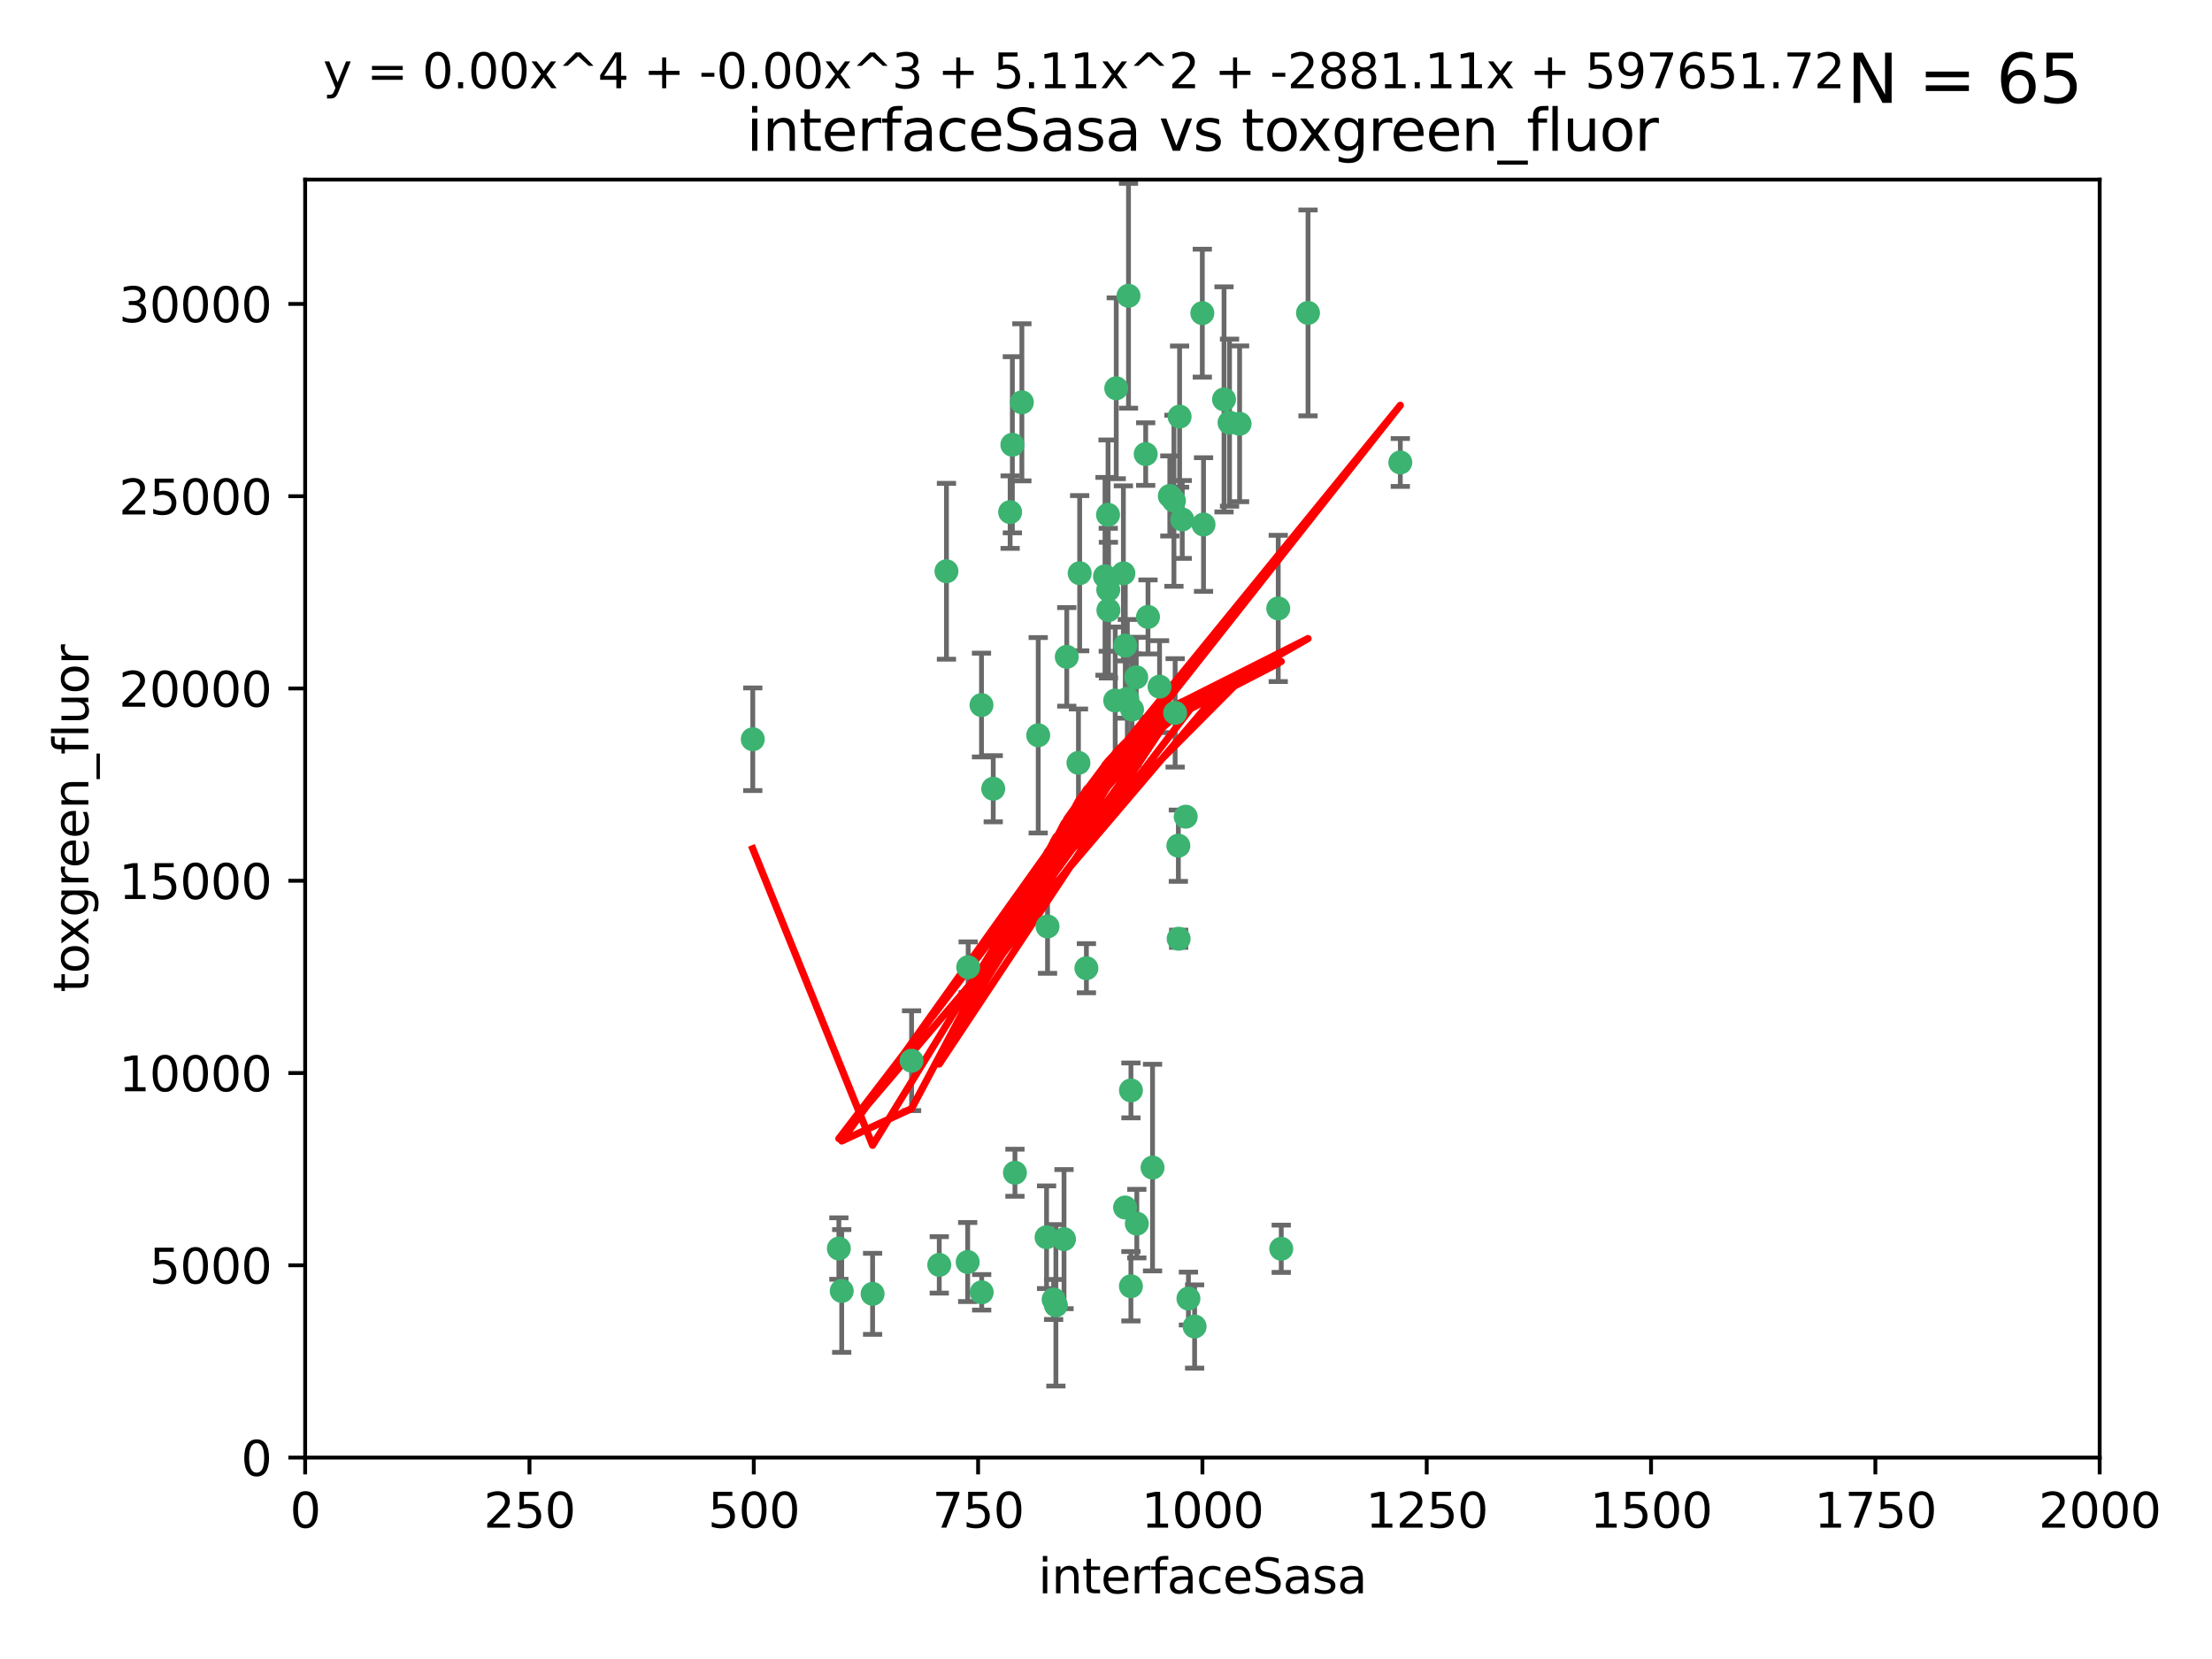 <?xml version="1.0" encoding="utf-8" standalone="no"?>
<!DOCTYPE svg PUBLIC "-//W3C//DTD SVG 1.1//EN"
  "http://www.w3.org/Graphics/SVG/1.1/DTD/svg11.dtd">
<svg xmlns:xlink="http://www.w3.org/1999/xlink" width="460.8pt" height="345.6pt" viewBox="0 0 460.8 345.6" xmlns="http://www.w3.org/2000/svg" version="1.1">
 <defs>
  <style type="text/css">*{stroke-linejoin: round; stroke-linecap: butt}</style>
 </defs>
 <g id="figure_1">
  <g id="patch_1">
   <path d="M 0 345.6 
L 460.8 345.6 
L 460.8 0 
L 0 0 
z
" style="fill: #ffffff"/>
  </g>
  <g id="axes_1">
   <g id="patch_2">
    <path d="M 63.571 303.64 
L 437.4 303.64 
L 437.4 37.411 
L 63.571 37.411 
z
" style="fill: #ffffff"/>
   </g>
   <g id="PathCollection_1">
    <defs>
     <path id="m2b085cfdc5" d="M 0 1.118 
C 0.297 1.118 0.581 1 0.791 0.791 
C 1 0.581 1.118 0.297 1.118 0 
C 1.118 -0.297 1 -0.581 0.791 -0.791 
C 0.581 -1 0.297 -1.118 0 -1.118 
C -0.297 -1.118 -0.581 -1 -0.791 -0.791 
C -1 -0.581 -1.118 -0.297 -1.118 0 
C -1.118 0.297 -1 0.581 -0.791 0.791 
C -0.581 1 -0.297 1.118 0 1.118 
z
" style="stroke: #3cb371"/>
    </defs>
    <g clip-path="url(#p062eae69b1)">
     <use xlink:href="#m2b085cfdc5" x="243.693" y="103.319" style="fill: #3cb371; stroke: #3cb371"/>
     <use xlink:href="#m2b085cfdc5" x="272.484" y="65.184" style="fill: #3cb371; stroke: #3cb371"/>
     <use xlink:href="#m2b085cfdc5" x="234.418" y="134.491" style="fill: #3cb371; stroke: #3cb371"/>
     <use xlink:href="#m2b085cfdc5" x="266.28" y="126.749" style="fill: #3cb371; stroke: #3cb371"/>
     <use xlink:href="#m2b085cfdc5" x="250.716" y="109.268" style="fill: #3cb371; stroke: #3cb371"/>
     <use xlink:href="#m2b085cfdc5" x="254.987" y="83.201" style="fill: #3cb371; stroke: #3cb371"/>
     <use xlink:href="#m2b085cfdc5" x="174.75" y="260.094" style="fill: #3cb371; stroke: #3cb371"/>
     <use xlink:href="#m2b085cfdc5" x="212.875" y="83.811" style="fill: #3cb371; stroke: #3cb371"/>
     <use xlink:href="#m2b085cfdc5" x="258.229" y="88.286" style="fill: #3cb371; stroke: #3cb371"/>
     <use xlink:href="#m2b085cfdc5" x="241.557" y="143.039" style="fill: #3cb371; stroke: #3cb371"/>
     <use xlink:href="#m2b085cfdc5" x="230.869" y="122.859" style="fill: #3cb371; stroke: #3cb371"/>
     <use xlink:href="#m2b085cfdc5" x="230.194" y="120.054" style="fill: #3cb371; stroke: #3cb371"/>
     <use xlink:href="#m2b085cfdc5" x="246.284" y="108.214" style="fill: #3cb371; stroke: #3cb371"/>
     <use xlink:href="#m2b085cfdc5" x="244.553" y="104.315" style="fill: #3cb371; stroke: #3cb371"/>
     <use xlink:href="#m2b085cfdc5" x="235.088" y="61.614" style="fill: #3cb371; stroke: #3cb371"/>
     <use xlink:href="#m2b085cfdc5" x="232.318" y="145.935" style="fill: #3cb371; stroke: #3cb371"/>
     <use xlink:href="#m2b085cfdc5" x="256.134" y="88.045" style="fill: #3cb371; stroke: #3cb371"/>
     <use xlink:href="#m2b085cfdc5" x="232.534" y="80.887" style="fill: #3cb371; stroke: #3cb371"/>
     <use xlink:href="#m2b085cfdc5" x="234.02" y="119.44" style="fill: #3cb371; stroke: #3cb371"/>
     <use xlink:href="#m2b085cfdc5" x="238.669" y="94.593" style="fill: #3cb371; stroke: #3cb371"/>
     <use xlink:href="#m2b085cfdc5" x="210.43" y="106.684" style="fill: #3cb371; stroke: #3cb371"/>
     <use xlink:href="#m2b085cfdc5" x="226.319" y="201.695" style="fill: #3cb371; stroke: #3cb371"/>
     <use xlink:href="#m2b085cfdc5" x="245.731" y="86.787" style="fill: #3cb371; stroke: #3cb371"/>
     <use xlink:href="#m2b085cfdc5" x="266.908" y="260.14" style="fill: #3cb371; stroke: #3cb371"/>
     <use xlink:href="#m2b085cfdc5" x="240.095" y="243.228" style="fill: #3cb371; stroke: #3cb371"/>
     <use xlink:href="#m2b085cfdc5" x="291.711" y="96.341" style="fill: #3cb371; stroke: #3cb371"/>
     <use xlink:href="#m2b085cfdc5" x="224.916" y="119.409" style="fill: #3cb371; stroke: #3cb371"/>
     <use xlink:href="#m2b085cfdc5" x="250.465" y="65.233" style="fill: #3cb371; stroke: #3cb371"/>
     <use xlink:href="#m2b085cfdc5" x="204.462" y="146.874" style="fill: #3cb371; stroke: #3cb371"/>
     <use xlink:href="#m2b085cfdc5" x="201.688" y="201.487" style="fill: #3cb371; stroke: #3cb371"/>
     <use xlink:href="#m2b085cfdc5" x="236.82" y="254.906" style="fill: #3cb371; stroke: #3cb371"/>
     <use xlink:href="#m2b085cfdc5" x="222.228" y="136.835" style="fill: #3cb371; stroke: #3cb371"/>
     <use xlink:href="#m2b085cfdc5" x="230.822" y="107.234" style="fill: #3cb371; stroke: #3cb371"/>
     <use xlink:href="#m2b085cfdc5" x="224.662" y="158.921" style="fill: #3cb371; stroke: #3cb371"/>
     <use xlink:href="#m2b085cfdc5" x="204.503" y="269.209" style="fill: #3cb371; stroke: #3cb371"/>
     <use xlink:href="#m2b085cfdc5" x="236.699" y="141.091" style="fill: #3cb371; stroke: #3cb371"/>
     <use xlink:href="#m2b085cfdc5" x="230.901" y="127.107" style="fill: #3cb371; stroke: #3cb371"/>
     <use xlink:href="#m2b085cfdc5" x="234.375" y="251.547" style="fill: #3cb371; stroke: #3cb371"/>
     <use xlink:href="#m2b085cfdc5" x="221.654" y="258.133" style="fill: #3cb371; stroke: #3cb371"/>
     <use xlink:href="#m2b085cfdc5" x="195.666" y="263.497" style="fill: #3cb371; stroke: #3cb371"/>
     <use xlink:href="#m2b085cfdc5" x="245.473" y="176.169" style="fill: #3cb371; stroke: #3cb371"/>
     <use xlink:href="#m2b085cfdc5" x="206.91" y="164.309" style="fill: #3cb371; stroke: #3cb371"/>
     <use xlink:href="#m2b085cfdc5" x="235.596" y="227.152" style="fill: #3cb371; stroke: #3cb371"/>
     <use xlink:href="#m2b085cfdc5" x="218.219" y="193.002" style="fill: #3cb371; stroke: #3cb371"/>
     <use xlink:href="#m2b085cfdc5" x="247.573" y="270.514" style="fill: #3cb371; stroke: #3cb371"/>
     <use xlink:href="#m2b085cfdc5" x="235.59" y="267.951" style="fill: #3cb371; stroke: #3cb371"/>
     <use xlink:href="#m2b085cfdc5" x="201.587" y="262.903" style="fill: #3cb371; stroke: #3cb371"/>
     <use xlink:href="#m2b085cfdc5" x="239.146" y="128.518" style="fill: #3cb371; stroke: #3cb371"/>
     <use xlink:href="#m2b085cfdc5" x="219.488" y="270.703" style="fill: #3cb371; stroke: #3cb371"/>
     <use xlink:href="#m2b085cfdc5" x="244.803" y="148.507" style="fill: #3cb371; stroke: #3cb371"/>
     <use xlink:href="#m2b085cfdc5" x="216.278" y="153.171" style="fill: #3cb371; stroke: #3cb371"/>
     <use xlink:href="#m2b085cfdc5" x="245.536" y="195.558" style="fill: #3cb371; stroke: #3cb371"/>
     <use xlink:href="#m2b085cfdc5" x="248.859" y="276.333" style="fill: #3cb371; stroke: #3cb371"/>
     <use xlink:href="#m2b085cfdc5" x="235.826" y="147.801" style="fill: #3cb371; stroke: #3cb371"/>
     <use xlink:href="#m2b085cfdc5" x="247.005" y="170.133" style="fill: #3cb371; stroke: #3cb371"/>
     <use xlink:href="#m2b085cfdc5" x="219.963" y="271.92" style="fill: #3cb371; stroke: #3cb371"/>
     <use xlink:href="#m2b085cfdc5" x="189.899" y="220.964" style="fill: #3cb371; stroke: #3cb371"/>
     <use xlink:href="#m2b085cfdc5" x="175.346" y="268.93" style="fill: #3cb371; stroke: #3cb371"/>
     <use xlink:href="#m2b085cfdc5" x="234.846" y="145.567" style="fill: #3cb371; stroke: #3cb371"/>
     <use xlink:href="#m2b085cfdc5" x="210.895" y="92.655" style="fill: #3cb371; stroke: #3cb371"/>
     <use xlink:href="#m2b085cfdc5" x="197.163" y="119.004" style="fill: #3cb371; stroke: #3cb371"/>
     <use xlink:href="#m2b085cfdc5" x="218.019" y="257.738" style="fill: #3cb371; stroke: #3cb371"/>
     <use xlink:href="#m2b085cfdc5" x="211.432" y="244.305" style="fill: #3cb371; stroke: #3cb371"/>
     <use xlink:href="#m2b085cfdc5" x="181.778" y="269.529" style="fill: #3cb371; stroke: #3cb371"/>
     <use xlink:href="#m2b085cfdc5" x="156.817" y="153.996" style="fill: #3cb371; stroke: #3cb371"/>
    </g>
   </g>
   <g id="matplotlib.axis_1">
    <g id="xtick_1">
     <g id="line2d_1">
      <defs>
       <path id="m1d306a8580" d="M 0 0 
L 0 3.5 
" style="stroke: #000000; stroke-width: 0.8"/>
      </defs>
      <g>
       <use xlink:href="#m1d306a8580" x="63.571" y="303.64" style="stroke: #000000; stroke-width: 0.8"/>
      </g>
     </g>
     <g id="text_1">
      <!-- 0 -->
      <g transform="translate(60.39 318.238)scale(0.1 -0.1)">
       <defs>
        <path id="DejaVuSans-30" d="M 2034 4250 
Q 1547 4250 1301 3770 
Q 1056 3291 1056 2328 
Q 1056 1369 1301 889 
Q 1547 409 2034 409 
Q 2525 409 2770 889 
Q 3016 1369 3016 2328 
Q 3016 3291 2770 3770 
Q 2525 4250 2034 4250 
z
M 2034 4750 
Q 2819 4750 3233 4129 
Q 3647 3509 3647 2328 
Q 3647 1150 3233 529 
Q 2819 -91 2034 -91 
Q 1250 -91 836 529 
Q 422 1150 422 2328 
Q 422 3509 836 4129 
Q 1250 4750 2034 4750 
z
" transform="scale(0.016)"/>
       </defs>
       <use xlink:href="#DejaVuSans-30"/>
      </g>
     </g>
    </g>
    <g id="xtick_2">
     <g id="line2d_2">
      <g>
       <use xlink:href="#m1d306a8580" x="110.3" y="303.64" style="stroke: #000000; stroke-width: 0.8"/>
      </g>
     </g>
     <g id="text_2">
      <!-- 250 -->
      <g transform="translate(100.756 318.238)scale(0.1 -0.1)">
       <defs>
        <path id="DejaVuSans-32" d="M 1228 531 
L 3431 531 
L 3431 0 
L 469 0 
L 469 531 
Q 828 903 1448 1529 
Q 2069 2156 2228 2338 
Q 2531 2678 2651 2914 
Q 2772 3150 2772 3378 
Q 2772 3750 2511 3984 
Q 2250 4219 1831 4219 
Q 1534 4219 1204 4116 
Q 875 4013 500 3803 
L 500 4441 
Q 881 4594 1212 4672 
Q 1544 4750 1819 4750 
Q 2544 4750 2975 4387 
Q 3406 4025 3406 3419 
Q 3406 3131 3298 2873 
Q 3191 2616 2906 2266 
Q 2828 2175 2409 1742 
Q 1991 1309 1228 531 
z
" transform="scale(0.016)"/>
        <path id="DejaVuSans-35" d="M 691 4666 
L 3169 4666 
L 3169 4134 
L 1269 4134 
L 1269 2991 
Q 1406 3038 1543 3061 
Q 1681 3084 1819 3084 
Q 2600 3084 3056 2656 
Q 3513 2228 3513 1497 
Q 3513 744 3044 326 
Q 2575 -91 1722 -91 
Q 1428 -91 1123 -41 
Q 819 9 494 109 
L 494 744 
Q 775 591 1075 516 
Q 1375 441 1709 441 
Q 2250 441 2565 725 
Q 2881 1009 2881 1497 
Q 2881 1984 2565 2268 
Q 2250 2553 1709 2553 
Q 1456 2553 1204 2497 
Q 953 2441 691 2322 
L 691 4666 
z
" transform="scale(0.016)"/>
       </defs>
       <use xlink:href="#DejaVuSans-32"/>
       <use xlink:href="#DejaVuSans-35" x="63.623"/>
       <use xlink:href="#DejaVuSans-30" x="127.246"/>
      </g>
     </g>
    </g>
    <g id="xtick_3">
     <g id="line2d_3">
      <g>
       <use xlink:href="#m1d306a8580" x="157.028" y="303.64" style="stroke: #000000; stroke-width: 0.8"/>
      </g>
     </g>
     <g id="text_3">
      <!-- 500 -->
      <g transform="translate(147.485 318.238)scale(0.1 -0.1)">
       <use xlink:href="#DejaVuSans-35"/>
       <use xlink:href="#DejaVuSans-30" x="63.623"/>
       <use xlink:href="#DejaVuSans-30" x="127.246"/>
      </g>
     </g>
    </g>
    <g id="xtick_4">
     <g id="line2d_4">
      <g>
       <use xlink:href="#m1d306a8580" x="203.757" y="303.64" style="stroke: #000000; stroke-width: 0.8"/>
      </g>
     </g>
     <g id="text_4">
      <!-- 750 -->
      <g transform="translate(194.213 318.238)scale(0.1 -0.1)">
       <defs>
        <path id="DejaVuSans-37" d="M 525 4666 
L 3525 4666 
L 3525 4397 
L 1831 0 
L 1172 0 
L 2766 4134 
L 525 4134 
L 525 4666 
z
" transform="scale(0.016)"/>
       </defs>
       <use xlink:href="#DejaVuSans-37"/>
       <use xlink:href="#DejaVuSans-35" x="63.623"/>
       <use xlink:href="#DejaVuSans-30" x="127.246"/>
      </g>
     </g>
    </g>
    <g id="xtick_5">
     <g id="line2d_5">
      <g>
       <use xlink:href="#m1d306a8580" x="250.486" y="303.64" style="stroke: #000000; stroke-width: 0.8"/>
      </g>
     </g>
     <g id="text_5">
      <!-- 1000 -->
      <g transform="translate(237.761 318.238)scale(0.1 -0.1)">
       <defs>
        <path id="DejaVuSans-31" d="M 794 531 
L 1825 531 
L 1825 4091 
L 703 3866 
L 703 4441 
L 1819 4666 
L 2450 4666 
L 2450 531 
L 3481 531 
L 3481 0 
L 794 0 
L 794 531 
z
" transform="scale(0.016)"/>
       </defs>
       <use xlink:href="#DejaVuSans-31"/>
       <use xlink:href="#DejaVuSans-30" x="63.623"/>
       <use xlink:href="#DejaVuSans-30" x="127.246"/>
       <use xlink:href="#DejaVuSans-30" x="190.869"/>
      </g>
     </g>
    </g>
    <g id="xtick_6">
     <g id="line2d_6">
      <g>
       <use xlink:href="#m1d306a8580" x="297.214" y="303.64" style="stroke: #000000; stroke-width: 0.8"/>
      </g>
     </g>
     <g id="text_6">
      <!-- 1250 -->
      <g transform="translate(284.489 318.238)scale(0.1 -0.1)">
       <use xlink:href="#DejaVuSans-31"/>
       <use xlink:href="#DejaVuSans-32" x="63.623"/>
       <use xlink:href="#DejaVuSans-35" x="127.246"/>
       <use xlink:href="#DejaVuSans-30" x="190.869"/>
      </g>
     </g>
    </g>
    <g id="xtick_7">
     <g id="line2d_7">
      <g>
       <use xlink:href="#m1d306a8580" x="343.943" y="303.64" style="stroke: #000000; stroke-width: 0.8"/>
      </g>
     </g>
     <g id="text_7">
      <!-- 1500 -->
      <g transform="translate(331.218 318.238)scale(0.1 -0.1)">
       <use xlink:href="#DejaVuSans-31"/>
       <use xlink:href="#DejaVuSans-35" x="63.623"/>
       <use xlink:href="#DejaVuSans-30" x="127.246"/>
       <use xlink:href="#DejaVuSans-30" x="190.869"/>
      </g>
     </g>
    </g>
    <g id="xtick_8">
     <g id="line2d_8">
      <g>
       <use xlink:href="#m1d306a8580" x="390.671" y="303.64" style="stroke: #000000; stroke-width: 0.8"/>
      </g>
     </g>
     <g id="text_8">
      <!-- 1750 -->
      <g transform="translate(377.946 318.238)scale(0.1 -0.1)">
       <use xlink:href="#DejaVuSans-31"/>
       <use xlink:href="#DejaVuSans-37" x="63.623"/>
       <use xlink:href="#DejaVuSans-35" x="127.246"/>
       <use xlink:href="#DejaVuSans-30" x="190.869"/>
      </g>
     </g>
    </g>
    <g id="xtick_9">
     <g id="line2d_9">
      <g>
       <use xlink:href="#m1d306a8580" x="437.4" y="303.64" style="stroke: #000000; stroke-width: 0.8"/>
      </g>
     </g>
     <g id="text_9">
      <!-- 2000 -->
      <g transform="translate(424.675 318.238)scale(0.1 -0.1)">
       <use xlink:href="#DejaVuSans-32"/>
       <use xlink:href="#DejaVuSans-30" x="63.623"/>
       <use xlink:href="#DejaVuSans-30" x="127.246"/>
       <use xlink:href="#DejaVuSans-30" x="190.869"/>
      </g>
     </g>
    </g>
    <g id="text_10">
     <!-- interfaceSasa -->
     <g transform="translate(216.279 331.917)scale(0.1 -0.1)">
      <defs>
       <path id="DejaVuSans-69" d="M 603 3500 
L 1178 3500 
L 1178 0 
L 603 0 
L 603 3500 
z
M 603 4863 
L 1178 4863 
L 1178 4134 
L 603 4134 
L 603 4863 
z
" transform="scale(0.016)"/>
       <path id="DejaVuSans-6e" d="M 3513 2113 
L 3513 0 
L 2938 0 
L 2938 2094 
Q 2938 2591 2744 2837 
Q 2550 3084 2163 3084 
Q 1697 3084 1428 2787 
Q 1159 2491 1159 1978 
L 1159 0 
L 581 0 
L 581 3500 
L 1159 3500 
L 1159 2956 
Q 1366 3272 1645 3428 
Q 1925 3584 2291 3584 
Q 2894 3584 3203 3211 
Q 3513 2838 3513 2113 
z
" transform="scale(0.016)"/>
       <path id="DejaVuSans-74" d="M 1172 4494 
L 1172 3500 
L 2356 3500 
L 2356 3053 
L 1172 3053 
L 1172 1153 
Q 1172 725 1289 603 
Q 1406 481 1766 481 
L 2356 481 
L 2356 0 
L 1766 0 
Q 1100 0 847 248 
Q 594 497 594 1153 
L 594 3053 
L 172 3053 
L 172 3500 
L 594 3500 
L 594 4494 
L 1172 4494 
z
" transform="scale(0.016)"/>
       <path id="DejaVuSans-65" d="M 3597 1894 
L 3597 1613 
L 953 1613 
Q 991 1019 1311 708 
Q 1631 397 2203 397 
Q 2534 397 2845 478 
Q 3156 559 3463 722 
L 3463 178 
Q 3153 47 2828 -22 
Q 2503 -91 2169 -91 
Q 1331 -91 842 396 
Q 353 884 353 1716 
Q 353 2575 817 3079 
Q 1281 3584 2069 3584 
Q 2775 3584 3186 3129 
Q 3597 2675 3597 1894 
z
M 3022 2063 
Q 3016 2534 2758 2815 
Q 2500 3097 2075 3097 
Q 1594 3097 1305 2825 
Q 1016 2553 972 2059 
L 3022 2063 
z
" transform="scale(0.016)"/>
       <path id="DejaVuSans-72" d="M 2631 2963 
Q 2534 3019 2420 3045 
Q 2306 3072 2169 3072 
Q 1681 3072 1420 2755 
Q 1159 2438 1159 1844 
L 1159 0 
L 581 0 
L 581 3500 
L 1159 3500 
L 1159 2956 
Q 1341 3275 1631 3429 
Q 1922 3584 2338 3584 
Q 2397 3584 2469 3576 
Q 2541 3569 2628 3553 
L 2631 2963 
z
" transform="scale(0.016)"/>
       <path id="DejaVuSans-66" d="M 2375 4863 
L 2375 4384 
L 1825 4384 
Q 1516 4384 1395 4259 
Q 1275 4134 1275 3809 
L 1275 3500 
L 2222 3500 
L 2222 3053 
L 1275 3053 
L 1275 0 
L 697 0 
L 697 3053 
L 147 3053 
L 147 3500 
L 697 3500 
L 697 3744 
Q 697 4328 969 4595 
Q 1241 4863 1831 4863 
L 2375 4863 
z
" transform="scale(0.016)"/>
       <path id="DejaVuSans-61" d="M 2194 1759 
Q 1497 1759 1228 1600 
Q 959 1441 959 1056 
Q 959 750 1161 570 
Q 1363 391 1709 391 
Q 2188 391 2477 730 
Q 2766 1069 2766 1631 
L 2766 1759 
L 2194 1759 
z
M 3341 1997 
L 3341 0 
L 2766 0 
L 2766 531 
Q 2569 213 2275 61 
Q 1981 -91 1556 -91 
Q 1019 -91 701 211 
Q 384 513 384 1019 
Q 384 1609 779 1909 
Q 1175 2209 1959 2209 
L 2766 2209 
L 2766 2266 
Q 2766 2663 2505 2880 
Q 2244 3097 1772 3097 
Q 1472 3097 1187 3025 
Q 903 2953 641 2809 
L 641 3341 
Q 956 3463 1253 3523 
Q 1550 3584 1831 3584 
Q 2591 3584 2966 3190 
Q 3341 2797 3341 1997 
z
" transform="scale(0.016)"/>
       <path id="DejaVuSans-63" d="M 3122 3366 
L 3122 2828 
Q 2878 2963 2633 3030 
Q 2388 3097 2138 3097 
Q 1578 3097 1268 2742 
Q 959 2388 959 1747 
Q 959 1106 1268 751 
Q 1578 397 2138 397 
Q 2388 397 2633 464 
Q 2878 531 3122 666 
L 3122 134 
Q 2881 22 2623 -34 
Q 2366 -91 2075 -91 
Q 1284 -91 818 406 
Q 353 903 353 1747 
Q 353 2603 823 3093 
Q 1294 3584 2113 3584 
Q 2378 3584 2631 3529 
Q 2884 3475 3122 3366 
z
" transform="scale(0.016)"/>
       <path id="DejaVuSans-53" d="M 3425 4513 
L 3425 3897 
Q 3066 4069 2747 4153 
Q 2428 4238 2131 4238 
Q 1616 4238 1336 4038 
Q 1056 3838 1056 3469 
Q 1056 3159 1242 3001 
Q 1428 2844 1947 2747 
L 2328 2669 
Q 3034 2534 3370 2195 
Q 3706 1856 3706 1288 
Q 3706 609 3251 259 
Q 2797 -91 1919 -91 
Q 1588 -91 1214 -16 
Q 841 59 441 206 
L 441 856 
Q 825 641 1194 531 
Q 1563 422 1919 422 
Q 2459 422 2753 634 
Q 3047 847 3047 1241 
Q 3047 1584 2836 1778 
Q 2625 1972 2144 2069 
L 1759 2144 
Q 1053 2284 737 2584 
Q 422 2884 422 3419 
Q 422 4038 858 4394 
Q 1294 4750 2059 4750 
Q 2388 4750 2728 4690 
Q 3069 4631 3425 4513 
z
" transform="scale(0.016)"/>
       <path id="DejaVuSans-73" d="M 2834 3397 
L 2834 2853 
Q 2591 2978 2328 3040 
Q 2066 3103 1784 3103 
Q 1356 3103 1142 2972 
Q 928 2841 928 2578 
Q 928 2378 1081 2264 
Q 1234 2150 1697 2047 
L 1894 2003 
Q 2506 1872 2764 1633 
Q 3022 1394 3022 966 
Q 3022 478 2636 193 
Q 2250 -91 1575 -91 
Q 1294 -91 989 -36 
Q 684 19 347 128 
L 347 722 
Q 666 556 975 473 
Q 1284 391 1588 391 
Q 1994 391 2212 530 
Q 2431 669 2431 922 
Q 2431 1156 2273 1281 
Q 2116 1406 1581 1522 
L 1381 1569 
Q 847 1681 609 1914 
Q 372 2147 372 2553 
Q 372 3047 722 3315 
Q 1072 3584 1716 3584 
Q 2034 3584 2315 3537 
Q 2597 3491 2834 3397 
z
" transform="scale(0.016)"/>
      </defs>
      <use xlink:href="#DejaVuSans-69"/>
      <use xlink:href="#DejaVuSans-6e" x="27.783"/>
      <use xlink:href="#DejaVuSans-74" x="91.162"/>
      <use xlink:href="#DejaVuSans-65" x="130.371"/>
      <use xlink:href="#DejaVuSans-72" x="191.895"/>
      <use xlink:href="#DejaVuSans-66" x="233.008"/>
      <use xlink:href="#DejaVuSans-61" x="268.213"/>
      <use xlink:href="#DejaVuSans-63" x="329.492"/>
      <use xlink:href="#DejaVuSans-65" x="384.473"/>
      <use xlink:href="#DejaVuSans-53" x="445.996"/>
      <use xlink:href="#DejaVuSans-61" x="509.473"/>
      <use xlink:href="#DejaVuSans-73" x="570.752"/>
      <use xlink:href="#DejaVuSans-61" x="622.852"/>
     </g>
    </g>
   </g>
   <g id="matplotlib.axis_2">
    <g id="ytick_1">
     <g id="line2d_10">
      <defs>
       <path id="mc394d04318" d="M 0 0 
L -3.5 0 
" style="stroke: #000000; stroke-width: 0.8"/>
      </defs>
      <g>
       <use xlink:href="#mc394d04318" x="63.571" y="303.64" style="stroke: #000000; stroke-width: 0.8"/>
      </g>
     </g>
     <g id="text_11">
      <!-- 0 -->
      <g transform="translate(50.209 307.439)scale(0.1 -0.1)">
       <use xlink:href="#DejaVuSans-30"/>
      </g>
     </g>
    </g>
    <g id="ytick_2">
     <g id="line2d_11">
      <g>
       <use xlink:href="#mc394d04318" x="63.571" y="263.586" style="stroke: #000000; stroke-width: 0.8"/>
      </g>
     </g>
     <g id="text_12">
      <!-- 5000 -->
      <g transform="translate(31.121 267.385)scale(0.1 -0.1)">
       <use xlink:href="#DejaVuSans-35"/>
       <use xlink:href="#DejaVuSans-30" x="63.623"/>
       <use xlink:href="#DejaVuSans-30" x="127.246"/>
       <use xlink:href="#DejaVuSans-30" x="190.869"/>
      </g>
     </g>
    </g>
    <g id="ytick_3">
     <g id="line2d_12">
      <g>
       <use xlink:href="#mc394d04318" x="63.571" y="223.532" style="stroke: #000000; stroke-width: 0.8"/>
      </g>
     </g>
     <g id="text_13">
      <!-- 10000 -->
      <g transform="translate(24.759 227.331)scale(0.1 -0.1)">
       <use xlink:href="#DejaVuSans-31"/>
       <use xlink:href="#DejaVuSans-30" x="63.623"/>
       <use xlink:href="#DejaVuSans-30" x="127.246"/>
       <use xlink:href="#DejaVuSans-30" x="190.869"/>
       <use xlink:href="#DejaVuSans-30" x="254.492"/>
      </g>
     </g>
    </g>
    <g id="ytick_4">
     <g id="line2d_13">
      <g>
       <use xlink:href="#mc394d04318" x="63.571" y="183.478" style="stroke: #000000; stroke-width: 0.8"/>
      </g>
     </g>
     <g id="text_14">
      <!-- 15000 -->
      <g transform="translate(24.759 187.278)scale(0.1 -0.1)">
       <use xlink:href="#DejaVuSans-31"/>
       <use xlink:href="#DejaVuSans-35" x="63.623"/>
       <use xlink:href="#DejaVuSans-30" x="127.246"/>
       <use xlink:href="#DejaVuSans-30" x="190.869"/>
       <use xlink:href="#DejaVuSans-30" x="254.492"/>
      </g>
     </g>
    </g>
    <g id="ytick_5">
     <g id="line2d_14">
      <g>
       <use xlink:href="#mc394d04318" x="63.571" y="143.424" style="stroke: #000000; stroke-width: 0.8"/>
      </g>
     </g>
     <g id="text_15">
      <!-- 20000 -->
      <g transform="translate(24.759 147.224)scale(0.1 -0.1)">
       <use xlink:href="#DejaVuSans-32"/>
       <use xlink:href="#DejaVuSans-30" x="63.623"/>
       <use xlink:href="#DejaVuSans-30" x="127.246"/>
       <use xlink:href="#DejaVuSans-30" x="190.869"/>
       <use xlink:href="#DejaVuSans-30" x="254.492"/>
      </g>
     </g>
    </g>
    <g id="ytick_6">
     <g id="line2d_15">
      <g>
       <use xlink:href="#mc394d04318" x="63.571" y="103.371" style="stroke: #000000; stroke-width: 0.8"/>
      </g>
     </g>
     <g id="text_16">
      <!-- 25000 -->
      <g transform="translate(24.759 107.17)scale(0.1 -0.1)">
       <use xlink:href="#DejaVuSans-32"/>
       <use xlink:href="#DejaVuSans-35" x="63.623"/>
       <use xlink:href="#DejaVuSans-30" x="127.246"/>
       <use xlink:href="#DejaVuSans-30" x="190.869"/>
       <use xlink:href="#DejaVuSans-30" x="254.492"/>
      </g>
     </g>
    </g>
    <g id="ytick_7">
     <g id="line2d_16">
      <g>
       <use xlink:href="#mc394d04318" x="63.571" y="63.317" style="stroke: #000000; stroke-width: 0.8"/>
      </g>
     </g>
     <g id="text_17">
      <!-- 30000 -->
      <g transform="translate(24.759 67.116)scale(0.1 -0.1)">
       <defs>
        <path id="DejaVuSans-33" d="M 2597 2516 
Q 3050 2419 3304 2112 
Q 3559 1806 3559 1356 
Q 3559 666 3084 287 
Q 2609 -91 1734 -91 
Q 1441 -91 1130 -33 
Q 819 25 488 141 
L 488 750 
Q 750 597 1062 519 
Q 1375 441 1716 441 
Q 2309 441 2620 675 
Q 2931 909 2931 1356 
Q 2931 1769 2642 2001 
Q 2353 2234 1838 2234 
L 1294 2234 
L 1294 2753 
L 1863 2753 
Q 2328 2753 2575 2939 
Q 2822 3125 2822 3475 
Q 2822 3834 2567 4026 
Q 2313 4219 1838 4219 
Q 1578 4219 1281 4162 
Q 984 4106 628 3988 
L 628 4550 
Q 988 4650 1302 4700 
Q 1616 4750 1894 4750 
Q 2613 4750 3031 4423 
Q 3450 4097 3450 3541 
Q 3450 3153 3228 2886 
Q 3006 2619 2597 2516 
z
" transform="scale(0.016)"/>
       </defs>
       <use xlink:href="#DejaVuSans-33"/>
       <use xlink:href="#DejaVuSans-30" x="63.623"/>
       <use xlink:href="#DejaVuSans-30" x="127.246"/>
       <use xlink:href="#DejaVuSans-30" x="190.869"/>
       <use xlink:href="#DejaVuSans-30" x="254.492"/>
      </g>
     </g>
    </g>
    <g id="text_18">
     <!-- toxgreen_fluor -->
     <g transform="translate(18.401 206.72)rotate(-90)scale(0.1 -0.1)">
      <defs>
       <path id="DejaVuSans-6f" d="M 1959 3097 
Q 1497 3097 1228 2736 
Q 959 2375 959 1747 
Q 959 1119 1226 758 
Q 1494 397 1959 397 
Q 2419 397 2687 759 
Q 2956 1122 2956 1747 
Q 2956 2369 2687 2733 
Q 2419 3097 1959 3097 
z
M 1959 3584 
Q 2709 3584 3137 3096 
Q 3566 2609 3566 1747 
Q 3566 888 3137 398 
Q 2709 -91 1959 -91 
Q 1206 -91 779 398 
Q 353 888 353 1747 
Q 353 2609 779 3096 
Q 1206 3584 1959 3584 
z
" transform="scale(0.016)"/>
       <path id="DejaVuSans-78" d="M 3513 3500 
L 2247 1797 
L 3578 0 
L 2900 0 
L 1881 1375 
L 863 0 
L 184 0 
L 1544 1831 
L 300 3500 
L 978 3500 
L 1906 2253 
L 2834 3500 
L 3513 3500 
z
" transform="scale(0.016)"/>
       <path id="DejaVuSans-67" d="M 2906 1791 
Q 2906 2416 2648 2759 
Q 2391 3103 1925 3103 
Q 1463 3103 1205 2759 
Q 947 2416 947 1791 
Q 947 1169 1205 825 
Q 1463 481 1925 481 
Q 2391 481 2648 825 
Q 2906 1169 2906 1791 
z
M 3481 434 
Q 3481 -459 3084 -895 
Q 2688 -1331 1869 -1331 
Q 1566 -1331 1297 -1286 
Q 1028 -1241 775 -1147 
L 775 -588 
Q 1028 -725 1275 -790 
Q 1522 -856 1778 -856 
Q 2344 -856 2625 -561 
Q 2906 -266 2906 331 
L 2906 616 
Q 2728 306 2450 153 
Q 2172 0 1784 0 
Q 1141 0 747 490 
Q 353 981 353 1791 
Q 353 2603 747 3093 
Q 1141 3584 1784 3584 
Q 2172 3584 2450 3431 
Q 2728 3278 2906 2969 
L 2906 3500 
L 3481 3500 
L 3481 434 
z
" transform="scale(0.016)"/>
       <path id="DejaVuSans-5f" d="M 3263 -1063 
L 3263 -1509 
L -63 -1509 
L -63 -1063 
L 3263 -1063 
z
" transform="scale(0.016)"/>
       <path id="DejaVuSans-6c" d="M 603 4863 
L 1178 4863 
L 1178 0 
L 603 0 
L 603 4863 
z
" transform="scale(0.016)"/>
       <path id="DejaVuSans-75" d="M 544 1381 
L 544 3500 
L 1119 3500 
L 1119 1403 
Q 1119 906 1312 657 
Q 1506 409 1894 409 
Q 2359 409 2629 706 
Q 2900 1003 2900 1516 
L 2900 3500 
L 3475 3500 
L 3475 0 
L 2900 0 
L 2900 538 
Q 2691 219 2414 64 
Q 2138 -91 1772 -91 
Q 1169 -91 856 284 
Q 544 659 544 1381 
z
M 1991 3584 
L 1991 3584 
z
" transform="scale(0.016)"/>
      </defs>
      <use xlink:href="#DejaVuSans-74"/>
      <use xlink:href="#DejaVuSans-6f" x="39.209"/>
      <use xlink:href="#DejaVuSans-78" x="97.266"/>
      <use xlink:href="#DejaVuSans-67" x="156.445"/>
      <use xlink:href="#DejaVuSans-72" x="219.922"/>
      <use xlink:href="#DejaVuSans-65" x="258.785"/>
      <use xlink:href="#DejaVuSans-65" x="320.309"/>
      <use xlink:href="#DejaVuSans-6e" x="381.832"/>
      <use xlink:href="#DejaVuSans-5f" x="445.211"/>
      <use xlink:href="#DejaVuSans-66" x="495.211"/>
      <use xlink:href="#DejaVuSans-6c" x="530.416"/>
      <use xlink:href="#DejaVuSans-75" x="558.199"/>
      <use xlink:href="#DejaVuSans-6f" x="621.578"/>
      <use xlink:href="#DejaVuSans-72" x="682.76"/>
     </g>
    </g>
   </g>
   <g id="LineCollection_1">
    <path d="M 243.693 111.662 
L 243.693 94.976 
" clip-path="url(#p062eae69b1)" style="fill: none; stroke: #696969"/>
    <path d="M 272.484 86.629 
L 272.484 43.739 
" clip-path="url(#p062eae69b1)" style="fill: none; stroke: #696969"/>
    <path d="M 234.418 149.606 
L 234.418 119.375 
" clip-path="url(#p062eae69b1)" style="fill: none; stroke: #696969"/>
    <path d="M 266.28 141.983 
L 266.28 111.515 
" clip-path="url(#p062eae69b1)" style="fill: none; stroke: #696969"/>
    <path d="M 250.716 123.191 
L 250.716 95.346 
" clip-path="url(#p062eae69b1)" style="fill: none; stroke: #696969"/>
    <path d="M 254.987 106.648 
L 254.987 59.753 
" clip-path="url(#p062eae69b1)" style="fill: none; stroke: #696969"/>
    <path d="M 174.75 266.497 
L 174.75 253.692 
" clip-path="url(#p062eae69b1)" style="fill: none; stroke: #696969"/>
    <path d="M 212.875 100.173 
L 212.875 67.45 
" clip-path="url(#p062eae69b1)" style="fill: none; stroke: #696969"/>
    <path d="M 258.229 104.51 
L 258.229 72.063 
" clip-path="url(#p062eae69b1)" style="fill: none; stroke: #696969"/>
    <path d="M 241.557 152.61 
L 241.557 133.468 
" clip-path="url(#p062eae69b1)" style="fill: none; stroke: #696969"/>
    <path d="M 230.869 135.667 
L 230.869 110.051 
" clip-path="url(#p062eae69b1)" style="fill: none; stroke: #696969"/>
    <path d="M 230.194 140.659 
L 230.194 99.45 
" clip-path="url(#p062eae69b1)" style="fill: none; stroke: #696969"/>
    <path d="M 246.284 116.326 
L 246.284 100.101 
" clip-path="url(#p062eae69b1)" style="fill: none; stroke: #696969"/>
    <path d="M 244.553 122.133 
L 244.553 86.497 
" clip-path="url(#p062eae69b1)" style="fill: none; stroke: #696969"/>
    <path d="M 235.088 85.029 
L 235.088 38.199 
" clip-path="url(#p062eae69b1)" style="fill: none; stroke: #696969"/>
    <path d="M 232.318 161.248 
L 232.318 130.622 
" clip-path="url(#p062eae69b1)" style="fill: none; stroke: #696969"/>
    <path d="M 256.134 105.444 
L 256.134 70.646 
" clip-path="url(#p062eae69b1)" style="fill: none; stroke: #696969"/>
    <path d="M 232.534 99.727 
L 232.534 62.047 
" clip-path="url(#p062eae69b1)" style="fill: none; stroke: #696969"/>
    <path d="M 234.02 137.675 
L 234.02 101.206 
" clip-path="url(#p062eae69b1)" style="fill: none; stroke: #696969"/>
    <path d="M 238.669 101.108 
L 238.669 88.078 
" clip-path="url(#p062eae69b1)" style="fill: none; stroke: #696969"/>
    <path d="M 210.43 114.235 
L 210.43 99.134 
" clip-path="url(#p062eae69b1)" style="fill: none; stroke: #696969"/>
    <path d="M 226.319 206.809 
L 226.319 196.58 
" clip-path="url(#p062eae69b1)" style="fill: none; stroke: #696969"/>
    <path d="M 245.731 101.495 
L 245.731 72.08 
" clip-path="url(#p062eae69b1)" style="fill: none; stroke: #696969"/>
    <path d="M 266.908 265.065 
L 266.908 255.214 
" clip-path="url(#p062eae69b1)" style="fill: none; stroke: #696969"/>
    <path d="M 240.095 264.748 
L 240.095 221.708 
" clip-path="url(#p062eae69b1)" style="fill: none; stroke: #696969"/>
    <path d="M 291.711 101.329 
L 291.711 91.353 
" clip-path="url(#p062eae69b1)" style="fill: none; stroke: #696969"/>
    <path d="M 224.916 135.574 
L 224.916 103.243 
" clip-path="url(#p062eae69b1)" style="fill: none; stroke: #696969"/>
    <path d="M 250.465 78.556 
L 250.465 51.911 
" clip-path="url(#p062eae69b1)" style="fill: none; stroke: #696969"/>
    <path d="M 204.462 157.684 
L 204.462 136.065 
" clip-path="url(#p062eae69b1)" style="fill: none; stroke: #696969"/>
    <path d="M 201.688 206.761 
L 201.688 196.213 
" clip-path="url(#p062eae69b1)" style="fill: none; stroke: #696969"/>
    <path d="M 236.82 262.048 
L 236.82 247.764 
" clip-path="url(#p062eae69b1)" style="fill: none; stroke: #696969"/>
    <path d="M 222.228 147.104 
L 222.228 126.566 
" clip-path="url(#p062eae69b1)" style="fill: none; stroke: #696969"/>
    <path d="M 230.822 122.819 
L 230.822 91.649 
" clip-path="url(#p062eae69b1)" style="fill: none; stroke: #696969"/>
    <path d="M 224.662 170.147 
L 224.662 147.694 
" clip-path="url(#p062eae69b1)" style="fill: none; stroke: #696969"/>
    <path d="M 204.503 272.908 
L 204.503 265.511 
" clip-path="url(#p062eae69b1)" style="fill: none; stroke: #696969"/>
    <path d="M 236.699 149.421 
L 236.699 132.76 
" clip-path="url(#p062eae69b1)" style="fill: none; stroke: #696969"/>
    <path d="M 230.901 141.248 
L 230.901 112.967 
" clip-path="url(#p062eae69b1)" style="fill: none; stroke: #696969"/>
    <path d="M 234.375 252.228 
L 234.375 250.867 
" clip-path="url(#p062eae69b1)" style="fill: none; stroke: #696969"/>
    <path d="M 221.654 272.621 
L 221.654 243.644 
" clip-path="url(#p062eae69b1)" style="fill: none; stroke: #696969"/>
    <path d="M 195.666 269.377 
L 195.666 257.616 
" clip-path="url(#p062eae69b1)" style="fill: none; stroke: #696969"/>
    <path d="M 245.473 183.597 
L 245.473 168.741 
" clip-path="url(#p062eae69b1)" style="fill: none; stroke: #696969"/>
    <path d="M 206.91 171.2 
L 206.91 157.418 
" clip-path="url(#p062eae69b1)" style="fill: none; stroke: #696969"/>
    <path d="M 235.596 232.87 
L 235.596 221.434 
" clip-path="url(#p062eae69b1)" style="fill: none; stroke: #696969"/>
    <path d="M 218.219 202.754 
L 218.219 183.249 
" clip-path="url(#p062eae69b1)" style="fill: none; stroke: #696969"/>
    <path d="M 247.573 276.02 
L 247.573 265.008 
" clip-path="url(#p062eae69b1)" style="fill: none; stroke: #696969"/>
    <path d="M 235.59 275.179 
L 235.59 260.723 
" clip-path="url(#p062eae69b1)" style="fill: none; stroke: #696969"/>
    <path d="M 201.587 271.133 
L 201.587 254.673 
" clip-path="url(#p062eae69b1)" style="fill: none; stroke: #696969"/>
    <path d="M 239.146 136.228 
L 239.146 120.808 
" clip-path="url(#p062eae69b1)" style="fill: none; stroke: #696969"/>
    <path d="M 219.488 274.871 
L 219.488 266.536 
" clip-path="url(#p062eae69b1)" style="fill: none; stroke: #696969"/>
    <path d="M 244.803 159.798 
L 244.803 137.216 
" clip-path="url(#p062eae69b1)" style="fill: none; stroke: #696969"/>
    <path d="M 216.278 173.526 
L 216.278 132.815 
" clip-path="url(#p062eae69b1)" style="fill: none; stroke: #696969"/>
    <path d="M 245.536 197.349 
L 245.536 193.767 
" clip-path="url(#p062eae69b1)" style="fill: none; stroke: #696969"/>
    <path d="M 248.859 285.006 
L 248.859 267.659 
" clip-path="url(#p062eae69b1)" style="fill: none; stroke: #696969"/>
    <path d="M 235.826 159.413 
L 235.826 136.19 
" clip-path="url(#p062eae69b1)" style="fill: none; stroke: #696969"/>
    <path d="M 247.005 170.88 
L 247.005 169.387 
" clip-path="url(#p062eae69b1)" style="fill: none; stroke: #696969"/>
    <path d="M 219.963 288.737 
L 219.963 255.103 
" clip-path="url(#p062eae69b1)" style="fill: none; stroke: #696969"/>
    <path d="M 189.899 231.359 
L 189.899 210.569 
" clip-path="url(#p062eae69b1)" style="fill: none; stroke: #696969"/>
    <path d="M 175.346 281.718 
L 175.346 256.142 
" clip-path="url(#p062eae69b1)" style="fill: none; stroke: #696969"/>
    <path d="M 234.846 162.081 
L 234.846 129.053 
" clip-path="url(#p062eae69b1)" style="fill: none; stroke: #696969"/>
    <path d="M 210.895 111.003 
L 210.895 74.306 
" clip-path="url(#p062eae69b1)" style="fill: none; stroke: #696969"/>
    <path d="M 197.163 137.321 
L 197.163 100.688 
" clip-path="url(#p062eae69b1)" style="fill: none; stroke: #696969"/>
    <path d="M 218.019 268.432 
L 218.019 247.045 
" clip-path="url(#p062eae69b1)" style="fill: none; stroke: #696969"/>
    <path d="M 211.432 249.207 
L 211.432 239.402 
" clip-path="url(#p062eae69b1)" style="fill: none; stroke: #696969"/>
    <path d="M 181.778 277.972 
L 181.778 261.086 
" clip-path="url(#p062eae69b1)" style="fill: none; stroke: #696969"/>
    <path d="M 156.817 164.686 
L 156.817 143.305 
" clip-path="url(#p062eae69b1)" style="fill: none; stroke: #696969"/>
   </g>
   <g id="line2d_17">
    <defs>
     <path id="m47fbe4a18d" d="M 2 0 
L -2 -0 
" style="stroke: #696969"/>
    </defs>
    <g clip-path="url(#p062eae69b1)">
     <use xlink:href="#m47fbe4a18d" x="243.693" y="111.662" style="fill: #696969; stroke: #696969"/>
     <use xlink:href="#m47fbe4a18d" x="272.484" y="86.629" style="fill: #696969; stroke: #696969"/>
     <use xlink:href="#m47fbe4a18d" x="234.418" y="149.606" style="fill: #696969; stroke: #696969"/>
     <use xlink:href="#m47fbe4a18d" x="266.28" y="141.983" style="fill: #696969; stroke: #696969"/>
     <use xlink:href="#m47fbe4a18d" x="250.716" y="123.191" style="fill: #696969; stroke: #696969"/>
     <use xlink:href="#m47fbe4a18d" x="254.987" y="106.648" style="fill: #696969; stroke: #696969"/>
     <use xlink:href="#m47fbe4a18d" x="174.75" y="266.497" style="fill: #696969; stroke: #696969"/>
     <use xlink:href="#m47fbe4a18d" x="212.875" y="100.173" style="fill: #696969; stroke: #696969"/>
     <use xlink:href="#m47fbe4a18d" x="258.229" y="104.51" style="fill: #696969; stroke: #696969"/>
     <use xlink:href="#m47fbe4a18d" x="241.557" y="152.61" style="fill: #696969; stroke: #696969"/>
     <use xlink:href="#m47fbe4a18d" x="230.869" y="135.667" style="fill: #696969; stroke: #696969"/>
     <use xlink:href="#m47fbe4a18d" x="230.194" y="140.659" style="fill: #696969; stroke: #696969"/>
     <use xlink:href="#m47fbe4a18d" x="246.284" y="116.326" style="fill: #696969; stroke: #696969"/>
     <use xlink:href="#m47fbe4a18d" x="244.553" y="122.133" style="fill: #696969; stroke: #696969"/>
     <use xlink:href="#m47fbe4a18d" x="235.088" y="85.029" style="fill: #696969; stroke: #696969"/>
     <use xlink:href="#m47fbe4a18d" x="232.318" y="161.248" style="fill: #696969; stroke: #696969"/>
     <use xlink:href="#m47fbe4a18d" x="256.134" y="105.444" style="fill: #696969; stroke: #696969"/>
     <use xlink:href="#m47fbe4a18d" x="232.534" y="99.727" style="fill: #696969; stroke: #696969"/>
     <use xlink:href="#m47fbe4a18d" x="234.02" y="137.675" style="fill: #696969; stroke: #696969"/>
     <use xlink:href="#m47fbe4a18d" x="238.669" y="101.108" style="fill: #696969; stroke: #696969"/>
     <use xlink:href="#m47fbe4a18d" x="210.43" y="114.235" style="fill: #696969; stroke: #696969"/>
     <use xlink:href="#m47fbe4a18d" x="226.319" y="206.809" style="fill: #696969; stroke: #696969"/>
     <use xlink:href="#m47fbe4a18d" x="245.731" y="101.495" style="fill: #696969; stroke: #696969"/>
     <use xlink:href="#m47fbe4a18d" x="266.908" y="265.065" style="fill: #696969; stroke: #696969"/>
     <use xlink:href="#m47fbe4a18d" x="240.095" y="264.748" style="fill: #696969; stroke: #696969"/>
     <use xlink:href="#m47fbe4a18d" x="291.711" y="101.329" style="fill: #696969; stroke: #696969"/>
     <use xlink:href="#m47fbe4a18d" x="224.916" y="135.574" style="fill: #696969; stroke: #696969"/>
     <use xlink:href="#m47fbe4a18d" x="250.465" y="78.556" style="fill: #696969; stroke: #696969"/>
     <use xlink:href="#m47fbe4a18d" x="204.462" y="157.684" style="fill: #696969; stroke: #696969"/>
     <use xlink:href="#m47fbe4a18d" x="201.688" y="206.761" style="fill: #696969; stroke: #696969"/>
     <use xlink:href="#m47fbe4a18d" x="236.82" y="262.048" style="fill: #696969; stroke: #696969"/>
     <use xlink:href="#m47fbe4a18d" x="222.228" y="147.104" style="fill: #696969; stroke: #696969"/>
     <use xlink:href="#m47fbe4a18d" x="230.822" y="122.819" style="fill: #696969; stroke: #696969"/>
     <use xlink:href="#m47fbe4a18d" x="224.662" y="170.147" style="fill: #696969; stroke: #696969"/>
     <use xlink:href="#m47fbe4a18d" x="204.503" y="272.908" style="fill: #696969; stroke: #696969"/>
     <use xlink:href="#m47fbe4a18d" x="236.699" y="149.421" style="fill: #696969; stroke: #696969"/>
     <use xlink:href="#m47fbe4a18d" x="230.901" y="141.248" style="fill: #696969; stroke: #696969"/>
     <use xlink:href="#m47fbe4a18d" x="234.375" y="252.228" style="fill: #696969; stroke: #696969"/>
     <use xlink:href="#m47fbe4a18d" x="221.654" y="272.621" style="fill: #696969; stroke: #696969"/>
     <use xlink:href="#m47fbe4a18d" x="195.666" y="269.377" style="fill: #696969; stroke: #696969"/>
     <use xlink:href="#m47fbe4a18d" x="245.473" y="183.597" style="fill: #696969; stroke: #696969"/>
     <use xlink:href="#m47fbe4a18d" x="206.91" y="171.2" style="fill: #696969; stroke: #696969"/>
     <use xlink:href="#m47fbe4a18d" x="235.596" y="232.87" style="fill: #696969; stroke: #696969"/>
     <use xlink:href="#m47fbe4a18d" x="218.219" y="202.754" style="fill: #696969; stroke: #696969"/>
     <use xlink:href="#m47fbe4a18d" x="247.573" y="276.02" style="fill: #696969; stroke: #696969"/>
     <use xlink:href="#m47fbe4a18d" x="235.59" y="275.179" style="fill: #696969; stroke: #696969"/>
     <use xlink:href="#m47fbe4a18d" x="201.587" y="271.133" style="fill: #696969; stroke: #696969"/>
     <use xlink:href="#m47fbe4a18d" x="239.146" y="136.228" style="fill: #696969; stroke: #696969"/>
     <use xlink:href="#m47fbe4a18d" x="219.488" y="274.871" style="fill: #696969; stroke: #696969"/>
     <use xlink:href="#m47fbe4a18d" x="244.803" y="159.798" style="fill: #696969; stroke: #696969"/>
     <use xlink:href="#m47fbe4a18d" x="216.278" y="173.526" style="fill: #696969; stroke: #696969"/>
     <use xlink:href="#m47fbe4a18d" x="245.536" y="197.349" style="fill: #696969; stroke: #696969"/>
     <use xlink:href="#m47fbe4a18d" x="248.859" y="285.006" style="fill: #696969; stroke: #696969"/>
     <use xlink:href="#m47fbe4a18d" x="235.826" y="159.413" style="fill: #696969; stroke: #696969"/>
     <use xlink:href="#m47fbe4a18d" x="247.005" y="170.88" style="fill: #696969; stroke: #696969"/>
     <use xlink:href="#m47fbe4a18d" x="219.963" y="288.737" style="fill: #696969; stroke: #696969"/>
     <use xlink:href="#m47fbe4a18d" x="189.899" y="231.359" style="fill: #696969; stroke: #696969"/>
     <use xlink:href="#m47fbe4a18d" x="175.346" y="281.718" style="fill: #696969; stroke: #696969"/>
     <use xlink:href="#m47fbe4a18d" x="234.846" y="162.081" style="fill: #696969; stroke: #696969"/>
     <use xlink:href="#m47fbe4a18d" x="210.895" y="111.003" style="fill: #696969; stroke: #696969"/>
     <use xlink:href="#m47fbe4a18d" x="197.163" y="137.321" style="fill: #696969; stroke: #696969"/>
     <use xlink:href="#m47fbe4a18d" x="218.019" y="268.432" style="fill: #696969; stroke: #696969"/>
     <use xlink:href="#m47fbe4a18d" x="211.432" y="249.207" style="fill: #696969; stroke: #696969"/>
     <use xlink:href="#m47fbe4a18d" x="181.778" y="277.972" style="fill: #696969; stroke: #696969"/>
     <use xlink:href="#m47fbe4a18d" x="156.817" y="164.686" style="fill: #696969; stroke: #696969"/>
    </g>
   </g>
   <g id="line2d_18">
    <g clip-path="url(#p062eae69b1)">
     <use xlink:href="#m47fbe4a18d" x="243.693" y="94.976" style="fill: #696969; stroke: #696969"/>
     <use xlink:href="#m47fbe4a18d" x="272.484" y="43.739" style="fill: #696969; stroke: #696969"/>
     <use xlink:href="#m47fbe4a18d" x="234.418" y="119.375" style="fill: #696969; stroke: #696969"/>
     <use xlink:href="#m47fbe4a18d" x="266.28" y="111.515" style="fill: #696969; stroke: #696969"/>
     <use xlink:href="#m47fbe4a18d" x="250.716" y="95.346" style="fill: #696969; stroke: #696969"/>
     <use xlink:href="#m47fbe4a18d" x="254.987" y="59.753" style="fill: #696969; stroke: #696969"/>
     <use xlink:href="#m47fbe4a18d" x="174.75" y="253.692" style="fill: #696969; stroke: #696969"/>
     <use xlink:href="#m47fbe4a18d" x="212.875" y="67.45" style="fill: #696969; stroke: #696969"/>
     <use xlink:href="#m47fbe4a18d" x="258.229" y="72.063" style="fill: #696969; stroke: #696969"/>
     <use xlink:href="#m47fbe4a18d" x="241.557" y="133.468" style="fill: #696969; stroke: #696969"/>
     <use xlink:href="#m47fbe4a18d" x="230.869" y="110.051" style="fill: #696969; stroke: #696969"/>
     <use xlink:href="#m47fbe4a18d" x="230.194" y="99.45" style="fill: #696969; stroke: #696969"/>
     <use xlink:href="#m47fbe4a18d" x="246.284" y="100.101" style="fill: #696969; stroke: #696969"/>
     <use xlink:href="#m47fbe4a18d" x="244.553" y="86.497" style="fill: #696969; stroke: #696969"/>
     <use xlink:href="#m47fbe4a18d" x="235.088" y="38.199" style="fill: #696969; stroke: #696969"/>
     <use xlink:href="#m47fbe4a18d" x="232.318" y="130.622" style="fill: #696969; stroke: #696969"/>
     <use xlink:href="#m47fbe4a18d" x="256.134" y="70.646" style="fill: #696969; stroke: #696969"/>
     <use xlink:href="#m47fbe4a18d" x="232.534" y="62.047" style="fill: #696969; stroke: #696969"/>
     <use xlink:href="#m47fbe4a18d" x="234.02" y="101.206" style="fill: #696969; stroke: #696969"/>
     <use xlink:href="#m47fbe4a18d" x="238.669" y="88.078" style="fill: #696969; stroke: #696969"/>
     <use xlink:href="#m47fbe4a18d" x="210.43" y="99.134" style="fill: #696969; stroke: #696969"/>
     <use xlink:href="#m47fbe4a18d" x="226.319" y="196.58" style="fill: #696969; stroke: #696969"/>
     <use xlink:href="#m47fbe4a18d" x="245.731" y="72.08" style="fill: #696969; stroke: #696969"/>
     <use xlink:href="#m47fbe4a18d" x="266.908" y="255.214" style="fill: #696969; stroke: #696969"/>
     <use xlink:href="#m47fbe4a18d" x="240.095" y="221.708" style="fill: #696969; stroke: #696969"/>
     <use xlink:href="#m47fbe4a18d" x="291.711" y="91.353" style="fill: #696969; stroke: #696969"/>
     <use xlink:href="#m47fbe4a18d" x="224.916" y="103.243" style="fill: #696969; stroke: #696969"/>
     <use xlink:href="#m47fbe4a18d" x="250.465" y="51.911" style="fill: #696969; stroke: #696969"/>
     <use xlink:href="#m47fbe4a18d" x="204.462" y="136.065" style="fill: #696969; stroke: #696969"/>
     <use xlink:href="#m47fbe4a18d" x="201.688" y="196.213" style="fill: #696969; stroke: #696969"/>
     <use xlink:href="#m47fbe4a18d" x="236.82" y="247.764" style="fill: #696969; stroke: #696969"/>
     <use xlink:href="#m47fbe4a18d" x="222.228" y="126.566" style="fill: #696969; stroke: #696969"/>
     <use xlink:href="#m47fbe4a18d" x="230.822" y="91.649" style="fill: #696969; stroke: #696969"/>
     <use xlink:href="#m47fbe4a18d" x="224.662" y="147.694" style="fill: #696969; stroke: #696969"/>
     <use xlink:href="#m47fbe4a18d" x="204.503" y="265.511" style="fill: #696969; stroke: #696969"/>
     <use xlink:href="#m47fbe4a18d" x="236.699" y="132.76" style="fill: #696969; stroke: #696969"/>
     <use xlink:href="#m47fbe4a18d" x="230.901" y="112.967" style="fill: #696969; stroke: #696969"/>
     <use xlink:href="#m47fbe4a18d" x="234.375" y="250.867" style="fill: #696969; stroke: #696969"/>
     <use xlink:href="#m47fbe4a18d" x="221.654" y="243.644" style="fill: #696969; stroke: #696969"/>
     <use xlink:href="#m47fbe4a18d" x="195.666" y="257.616" style="fill: #696969; stroke: #696969"/>
     <use xlink:href="#m47fbe4a18d" x="245.473" y="168.741" style="fill: #696969; stroke: #696969"/>
     <use xlink:href="#m47fbe4a18d" x="206.91" y="157.418" style="fill: #696969; stroke: #696969"/>
     <use xlink:href="#m47fbe4a18d" x="235.596" y="221.434" style="fill: #696969; stroke: #696969"/>
     <use xlink:href="#m47fbe4a18d" x="218.219" y="183.249" style="fill: #696969; stroke: #696969"/>
     <use xlink:href="#m47fbe4a18d" x="247.573" y="265.008" style="fill: #696969; stroke: #696969"/>
     <use xlink:href="#m47fbe4a18d" x="235.59" y="260.723" style="fill: #696969; stroke: #696969"/>
     <use xlink:href="#m47fbe4a18d" x="201.587" y="254.673" style="fill: #696969; stroke: #696969"/>
     <use xlink:href="#m47fbe4a18d" x="239.146" y="120.808" style="fill: #696969; stroke: #696969"/>
     <use xlink:href="#m47fbe4a18d" x="219.488" y="266.536" style="fill: #696969; stroke: #696969"/>
     <use xlink:href="#m47fbe4a18d" x="244.803" y="137.216" style="fill: #696969; stroke: #696969"/>
     <use xlink:href="#m47fbe4a18d" x="216.278" y="132.815" style="fill: #696969; stroke: #696969"/>
     <use xlink:href="#m47fbe4a18d" x="245.536" y="193.767" style="fill: #696969; stroke: #696969"/>
     <use xlink:href="#m47fbe4a18d" x="248.859" y="267.659" style="fill: #696969; stroke: #696969"/>
     <use xlink:href="#m47fbe4a18d" x="235.826" y="136.19" style="fill: #696969; stroke: #696969"/>
     <use xlink:href="#m47fbe4a18d" x="247.005" y="169.387" style="fill: #696969; stroke: #696969"/>
     <use xlink:href="#m47fbe4a18d" x="219.963" y="255.103" style="fill: #696969; stroke: #696969"/>
     <use xlink:href="#m47fbe4a18d" x="189.899" y="210.569" style="fill: #696969; stroke: #696969"/>
     <use xlink:href="#m47fbe4a18d" x="175.346" y="256.142" style="fill: #696969; stroke: #696969"/>
     <use xlink:href="#m47fbe4a18d" x="234.846" y="129.053" style="fill: #696969; stroke: #696969"/>
     <use xlink:href="#m47fbe4a18d" x="210.895" y="74.306" style="fill: #696969; stroke: #696969"/>
     <use xlink:href="#m47fbe4a18d" x="197.163" y="100.688" style="fill: #696969; stroke: #696969"/>
     <use xlink:href="#m47fbe4a18d" x="218.019" y="247.045" style="fill: #696969; stroke: #696969"/>
     <use xlink:href="#m47fbe4a18d" x="211.432" y="239.402" style="fill: #696969; stroke: #696969"/>
     <use xlink:href="#m47fbe4a18d" x="181.778" y="261.086" style="fill: #696969; stroke: #696969"/>
     <use xlink:href="#m47fbe4a18d" x="156.817" y="143.305" style="fill: #696969; stroke: #696969"/>
    </g>
   </g>
   <g id="line2d_19">
    <path d="M 243.693 147.54 
L 272.484 133.028 
L 234.418 154.669 
L 266.28 138.193 
L 250.716 144.341 
L 254.987 142.888 
L 174.75 237.204 
L 212.875 187.433 
L 258.229 141.817 
L 241.557 148.841 
L 230.869 158.512 
L 230.194 159.317 
L 246.284 146.19 
L 244.553 147.066 
L 235.088 154.017 
L 232.318 156.865 
L 256.134 142.515 
L 232.534 156.627 
L 234.02 155.067 
L 238.669 150.909 
L 210.43 192.288 
L 226.319 164.399 
L 245.731 146.459 
L 266.908 137.795 
L 240.095 149.841 
L 291.711 84.434 
L 224.916 166.43 
L 250.465 144.434 
L 204.462 204.462 
L 201.688 210.096 
L 236.82 152.435 
L 222.228 170.589 
L 230.822 158.567 
L 224.662 166.809 
L 204.503 204.378 
L 236.699 152.541 
L 230.901 158.475 
L 234.375 154.712 
L 221.654 171.521 
L 195.666 221.658 
L 245.473 146.588 
L 206.91 199.444 
L 235.596 153.537 
L 218.219 177.403 
L 247.573 145.6 
L 235.59 153.542 
L 201.587 210.299 
L 239.146 150.541 
L 219.488 175.172 
L 244.803 146.933 
L 216.278 180.935 
L 245.536 146.556 
L 248.859 145.057 
L 235.826 153.325 
L 247.005 145.854 
L 219.963 174.355 
L 189.899 230.942 
L 175.346 237.689 
L 234.846 154.249 
L 210.895 191.354 
L 197.163 218.913 
L 218.019 177.761 
L 211.432 190.283 
L 181.778 238.588 
L 156.817 176.809 
" clip-path="url(#p062eae69b1)" style="fill: none; stroke: #ff0000; stroke-width: 1.5; stroke-linecap: square"/>
   </g>
   <g id="line2d_20">
    <defs>
     <path id="m69b2625e78" d="M 0 2 
C 0.53 2 1.039 1.789 1.414 1.414 
C 1.789 1.039 2 0.53 2 0 
C 2 -0.53 1.789 -1.039 1.414 -1.414 
C 1.039 -1.789 0.53 -2 0 -2 
C -0.53 -2 -1.039 -1.789 -1.414 -1.414 
C -1.789 -1.039 -2 -0.53 -2 0 
C -2 0.53 -1.789 1.039 -1.414 1.414 
C -1.039 1.789 -0.53 2 0 2 
z
" style="stroke: #3cb371"/>
    </defs>
    <g clip-path="url(#p062eae69b1)">
     <use xlink:href="#m69b2625e78" x="243.693" y="103.319" style="fill: #3cb371; stroke: #3cb371"/>
     <use xlink:href="#m69b2625e78" x="272.484" y="65.184" style="fill: #3cb371; stroke: #3cb371"/>
     <use xlink:href="#m69b2625e78" x="234.418" y="134.491" style="fill: #3cb371; stroke: #3cb371"/>
     <use xlink:href="#m69b2625e78" x="266.28" y="126.749" style="fill: #3cb371; stroke: #3cb371"/>
     <use xlink:href="#m69b2625e78" x="250.716" y="109.268" style="fill: #3cb371; stroke: #3cb371"/>
     <use xlink:href="#m69b2625e78" x="254.987" y="83.201" style="fill: #3cb371; stroke: #3cb371"/>
     <use xlink:href="#m69b2625e78" x="174.75" y="260.094" style="fill: #3cb371; stroke: #3cb371"/>
     <use xlink:href="#m69b2625e78" x="212.875" y="83.811" style="fill: #3cb371; stroke: #3cb371"/>
     <use xlink:href="#m69b2625e78" x="258.229" y="88.286" style="fill: #3cb371; stroke: #3cb371"/>
     <use xlink:href="#m69b2625e78" x="241.557" y="143.039" style="fill: #3cb371; stroke: #3cb371"/>
     <use xlink:href="#m69b2625e78" x="230.869" y="122.859" style="fill: #3cb371; stroke: #3cb371"/>
     <use xlink:href="#m69b2625e78" x="230.194" y="120.054" style="fill: #3cb371; stroke: #3cb371"/>
     <use xlink:href="#m69b2625e78" x="246.284" y="108.214" style="fill: #3cb371; stroke: #3cb371"/>
     <use xlink:href="#m69b2625e78" x="244.553" y="104.315" style="fill: #3cb371; stroke: #3cb371"/>
     <use xlink:href="#m69b2625e78" x="235.088" y="61.614" style="fill: #3cb371; stroke: #3cb371"/>
     <use xlink:href="#m69b2625e78" x="232.318" y="145.935" style="fill: #3cb371; stroke: #3cb371"/>
     <use xlink:href="#m69b2625e78" x="256.134" y="88.045" style="fill: #3cb371; stroke: #3cb371"/>
     <use xlink:href="#m69b2625e78" x="232.534" y="80.887" style="fill: #3cb371; stroke: #3cb371"/>
     <use xlink:href="#m69b2625e78" x="234.02" y="119.44" style="fill: #3cb371; stroke: #3cb371"/>
     <use xlink:href="#m69b2625e78" x="238.669" y="94.593" style="fill: #3cb371; stroke: #3cb371"/>
     <use xlink:href="#m69b2625e78" x="210.43" y="106.684" style="fill: #3cb371; stroke: #3cb371"/>
     <use xlink:href="#m69b2625e78" x="226.319" y="201.695" style="fill: #3cb371; stroke: #3cb371"/>
     <use xlink:href="#m69b2625e78" x="245.731" y="86.787" style="fill: #3cb371; stroke: #3cb371"/>
     <use xlink:href="#m69b2625e78" x="266.908" y="260.14" style="fill: #3cb371; stroke: #3cb371"/>
     <use xlink:href="#m69b2625e78" x="240.095" y="243.228" style="fill: #3cb371; stroke: #3cb371"/>
     <use xlink:href="#m69b2625e78" x="291.711" y="96.341" style="fill: #3cb371; stroke: #3cb371"/>
     <use xlink:href="#m69b2625e78" x="224.916" y="119.409" style="fill: #3cb371; stroke: #3cb371"/>
     <use xlink:href="#m69b2625e78" x="250.465" y="65.233" style="fill: #3cb371; stroke: #3cb371"/>
     <use xlink:href="#m69b2625e78" x="204.462" y="146.874" style="fill: #3cb371; stroke: #3cb371"/>
     <use xlink:href="#m69b2625e78" x="201.688" y="201.487" style="fill: #3cb371; stroke: #3cb371"/>
     <use xlink:href="#m69b2625e78" x="236.82" y="254.906" style="fill: #3cb371; stroke: #3cb371"/>
     <use xlink:href="#m69b2625e78" x="222.228" y="136.835" style="fill: #3cb371; stroke: #3cb371"/>
     <use xlink:href="#m69b2625e78" x="230.822" y="107.234" style="fill: #3cb371; stroke: #3cb371"/>
     <use xlink:href="#m69b2625e78" x="224.662" y="158.921" style="fill: #3cb371; stroke: #3cb371"/>
     <use xlink:href="#m69b2625e78" x="204.503" y="269.209" style="fill: #3cb371; stroke: #3cb371"/>
     <use xlink:href="#m69b2625e78" x="236.699" y="141.091" style="fill: #3cb371; stroke: #3cb371"/>
     <use xlink:href="#m69b2625e78" x="230.901" y="127.107" style="fill: #3cb371; stroke: #3cb371"/>
     <use xlink:href="#m69b2625e78" x="234.375" y="251.547" style="fill: #3cb371; stroke: #3cb371"/>
     <use xlink:href="#m69b2625e78" x="221.654" y="258.133" style="fill: #3cb371; stroke: #3cb371"/>
     <use xlink:href="#m69b2625e78" x="195.666" y="263.497" style="fill: #3cb371; stroke: #3cb371"/>
     <use xlink:href="#m69b2625e78" x="245.473" y="176.169" style="fill: #3cb371; stroke: #3cb371"/>
     <use xlink:href="#m69b2625e78" x="206.91" y="164.309" style="fill: #3cb371; stroke: #3cb371"/>
     <use xlink:href="#m69b2625e78" x="235.596" y="227.152" style="fill: #3cb371; stroke: #3cb371"/>
     <use xlink:href="#m69b2625e78" x="218.219" y="193.002" style="fill: #3cb371; stroke: #3cb371"/>
     <use xlink:href="#m69b2625e78" x="247.573" y="270.514" style="fill: #3cb371; stroke: #3cb371"/>
     <use xlink:href="#m69b2625e78" x="235.59" y="267.951" style="fill: #3cb371; stroke: #3cb371"/>
     <use xlink:href="#m69b2625e78" x="201.587" y="262.903" style="fill: #3cb371; stroke: #3cb371"/>
     <use xlink:href="#m69b2625e78" x="239.146" y="128.518" style="fill: #3cb371; stroke: #3cb371"/>
     <use xlink:href="#m69b2625e78" x="219.488" y="270.703" style="fill: #3cb371; stroke: #3cb371"/>
     <use xlink:href="#m69b2625e78" x="244.803" y="148.507" style="fill: #3cb371; stroke: #3cb371"/>
     <use xlink:href="#m69b2625e78" x="216.278" y="153.171" style="fill: #3cb371; stroke: #3cb371"/>
     <use xlink:href="#m69b2625e78" x="245.536" y="195.558" style="fill: #3cb371; stroke: #3cb371"/>
     <use xlink:href="#m69b2625e78" x="248.859" y="276.333" style="fill: #3cb371; stroke: #3cb371"/>
     <use xlink:href="#m69b2625e78" x="235.826" y="147.801" style="fill: #3cb371; stroke: #3cb371"/>
     <use xlink:href="#m69b2625e78" x="247.005" y="170.133" style="fill: #3cb371; stroke: #3cb371"/>
     <use xlink:href="#m69b2625e78" x="219.963" y="271.92" style="fill: #3cb371; stroke: #3cb371"/>
     <use xlink:href="#m69b2625e78" x="189.899" y="220.964" style="fill: #3cb371; stroke: #3cb371"/>
     <use xlink:href="#m69b2625e78" x="175.346" y="268.93" style="fill: #3cb371; stroke: #3cb371"/>
     <use xlink:href="#m69b2625e78" x="234.846" y="145.567" style="fill: #3cb371; stroke: #3cb371"/>
     <use xlink:href="#m69b2625e78" x="210.895" y="92.655" style="fill: #3cb371; stroke: #3cb371"/>
     <use xlink:href="#m69b2625e78" x="197.163" y="119.004" style="fill: #3cb371; stroke: #3cb371"/>
     <use xlink:href="#m69b2625e78" x="218.019" y="257.738" style="fill: #3cb371; stroke: #3cb371"/>
     <use xlink:href="#m69b2625e78" x="211.432" y="244.305" style="fill: #3cb371; stroke: #3cb371"/>
     <use xlink:href="#m69b2625e78" x="181.778" y="269.529" style="fill: #3cb371; stroke: #3cb371"/>
     <use xlink:href="#m69b2625e78" x="156.817" y="153.996" style="fill: #3cb371; stroke: #3cb371"/>
    </g>
   </g>
   <g id="patch_3">
    <path d="M 63.571 303.64 
L 63.571 37.411 
" style="fill: none; stroke: #000000; stroke-width: 0.8; stroke-linejoin: miter; stroke-linecap: square"/>
   </g>
   <g id="patch_4">
    <path d="M 437.4 303.64 
L 437.4 37.411 
" style="fill: none; stroke: #000000; stroke-width: 0.8; stroke-linejoin: miter; stroke-linecap: square"/>
   </g>
   <g id="patch_5">
    <path d="M 63.571 303.64 
L 437.4 303.64 
" style="fill: none; stroke: #000000; stroke-width: 0.8; stroke-linejoin: miter; stroke-linecap: square"/>
   </g>
   <g id="patch_6">
    <path d="M 63.571 37.411 
L 437.4 37.411 
" style="fill: none; stroke: #000000; stroke-width: 0.8; stroke-linejoin: miter; stroke-linecap: square"/>
   </g>
   <g id="text_19">
    <!-- N = 65 -->
    <g transform="translate(384.743 21.426)scale(0.14 -0.14)">
     <defs>
      <path id="DejaVuSans-4e" d="M 628 4666 
L 1478 4666 
L 3547 763 
L 3547 4666 
L 4159 4666 
L 4159 0 
L 3309 0 
L 1241 3903 
L 1241 0 
L 628 0 
L 628 4666 
z
" transform="scale(0.016)"/>
      <path id="DejaVuSans-20" transform="scale(0.016)"/>
      <path id="DejaVuSans-3d" d="M 678 2906 
L 4684 2906 
L 4684 2381 
L 678 2381 
L 678 2906 
z
M 678 1631 
L 4684 1631 
L 4684 1100 
L 678 1100 
L 678 1631 
z
" transform="scale(0.016)"/>
      <path id="DejaVuSans-36" d="M 2113 2584 
Q 1688 2584 1439 2293 
Q 1191 2003 1191 1497 
Q 1191 994 1439 701 
Q 1688 409 2113 409 
Q 2538 409 2786 701 
Q 3034 994 3034 1497 
Q 3034 2003 2786 2293 
Q 2538 2584 2113 2584 
z
M 3366 4563 
L 3366 3988 
Q 3128 4100 2886 4159 
Q 2644 4219 2406 4219 
Q 1781 4219 1451 3797 
Q 1122 3375 1075 2522 
Q 1259 2794 1537 2939 
Q 1816 3084 2150 3084 
Q 2853 3084 3261 2657 
Q 3669 2231 3669 1497 
Q 3669 778 3244 343 
Q 2819 -91 2113 -91 
Q 1303 -91 875 529 
Q 447 1150 447 2328 
Q 447 3434 972 4092 
Q 1497 4750 2381 4750 
Q 2619 4750 2861 4703 
Q 3103 4656 3366 4563 
z
" transform="scale(0.016)"/>
     </defs>
     <use xlink:href="#DejaVuSans-4e"/>
     <use xlink:href="#DejaVuSans-20" x="74.805"/>
     <use xlink:href="#DejaVuSans-3d" x="106.592"/>
     <use xlink:href="#DejaVuSans-20" x="190.381"/>
     <use xlink:href="#DejaVuSans-36" x="222.168"/>
     <use xlink:href="#DejaVuSans-35" x="285.791"/>
    </g>
   </g>
   <g id="text_20">
    <!-- y = 0.00x^4 + -0.00x^3 + 5.11x^2 + -2881.11x + 597651.72 -->
    <g transform="translate(67.31 18.387)scale(0.1 -0.1)">
     <defs>
      <path id="DejaVuSans-79" d="M 2059 -325 
Q 1816 -950 1584 -1140 
Q 1353 -1331 966 -1331 
L 506 -1331 
L 506 -850 
L 844 -850 
Q 1081 -850 1212 -737 
Q 1344 -625 1503 -206 
L 1606 56 
L 191 3500 
L 800 3500 
L 1894 763 
L 2988 3500 
L 3597 3500 
L 2059 -325 
z
" transform="scale(0.016)"/>
      <path id="DejaVuSans-2e" d="M 684 794 
L 1344 794 
L 1344 0 
L 684 0 
L 684 794 
z
" transform="scale(0.016)"/>
      <path id="DejaVuSans-5e" d="M 2988 4666 
L 4684 2925 
L 4056 2925 
L 2681 4159 
L 1306 2925 
L 678 2925 
L 2375 4666 
L 2988 4666 
z
" transform="scale(0.016)"/>
      <path id="DejaVuSans-34" d="M 2419 4116 
L 825 1625 
L 2419 1625 
L 2419 4116 
z
M 2253 4666 
L 3047 4666 
L 3047 1625 
L 3713 1625 
L 3713 1100 
L 3047 1100 
L 3047 0 
L 2419 0 
L 2419 1100 
L 313 1100 
L 313 1709 
L 2253 4666 
z
" transform="scale(0.016)"/>
      <path id="DejaVuSans-2b" d="M 2944 4013 
L 2944 2272 
L 4684 2272 
L 4684 1741 
L 2944 1741 
L 2944 0 
L 2419 0 
L 2419 1741 
L 678 1741 
L 678 2272 
L 2419 2272 
L 2419 4013 
L 2944 4013 
z
" transform="scale(0.016)"/>
      <path id="DejaVuSans-2d" d="M 313 2009 
L 1997 2009 
L 1997 1497 
L 313 1497 
L 313 2009 
z
" transform="scale(0.016)"/>
      <path id="DejaVuSans-38" d="M 2034 2216 
Q 1584 2216 1326 1975 
Q 1069 1734 1069 1313 
Q 1069 891 1326 650 
Q 1584 409 2034 409 
Q 2484 409 2743 651 
Q 3003 894 3003 1313 
Q 3003 1734 2745 1975 
Q 2488 2216 2034 2216 
z
M 1403 2484 
Q 997 2584 770 2862 
Q 544 3141 544 3541 
Q 544 4100 942 4425 
Q 1341 4750 2034 4750 
Q 2731 4750 3128 4425 
Q 3525 4100 3525 3541 
Q 3525 3141 3298 2862 
Q 3072 2584 2669 2484 
Q 3125 2378 3379 2068 
Q 3634 1759 3634 1313 
Q 3634 634 3220 271 
Q 2806 -91 2034 -91 
Q 1263 -91 848 271 
Q 434 634 434 1313 
Q 434 1759 690 2068 
Q 947 2378 1403 2484 
z
M 1172 3481 
Q 1172 3119 1398 2916 
Q 1625 2713 2034 2713 
Q 2441 2713 2670 2916 
Q 2900 3119 2900 3481 
Q 2900 3844 2670 4047 
Q 2441 4250 2034 4250 
Q 1625 4250 1398 4047 
Q 1172 3844 1172 3481 
z
" transform="scale(0.016)"/>
      <path id="DejaVuSans-39" d="M 703 97 
L 703 672 
Q 941 559 1184 500 
Q 1428 441 1663 441 
Q 2288 441 2617 861 
Q 2947 1281 2994 2138 
Q 2813 1869 2534 1725 
Q 2256 1581 1919 1581 
Q 1219 1581 811 2004 
Q 403 2428 403 3163 
Q 403 3881 828 4315 
Q 1253 4750 1959 4750 
Q 2769 4750 3195 4129 
Q 3622 3509 3622 2328 
Q 3622 1225 3098 567 
Q 2575 -91 1691 -91 
Q 1453 -91 1209 -44 
Q 966 3 703 97 
z
M 1959 2075 
Q 2384 2075 2632 2365 
Q 2881 2656 2881 3163 
Q 2881 3666 2632 3958 
Q 2384 4250 1959 4250 
Q 1534 4250 1286 3958 
Q 1038 3666 1038 3163 
Q 1038 2656 1286 2365 
Q 1534 2075 1959 2075 
z
" transform="scale(0.016)"/>
     </defs>
     <use xlink:href="#DejaVuSans-79"/>
     <use xlink:href="#DejaVuSans-20" x="59.18"/>
     <use xlink:href="#DejaVuSans-3d" x="90.967"/>
     <use xlink:href="#DejaVuSans-20" x="174.756"/>
     <use xlink:href="#DejaVuSans-30" x="206.543"/>
     <use xlink:href="#DejaVuSans-2e" x="270.166"/>
     <use xlink:href="#DejaVuSans-30" x="301.953"/>
     <use xlink:href="#DejaVuSans-30" x="365.576"/>
     <use xlink:href="#DejaVuSans-78" x="429.199"/>
     <use xlink:href="#DejaVuSans-5e" x="488.379"/>
     <use xlink:href="#DejaVuSans-34" x="572.168"/>
     <use xlink:href="#DejaVuSans-20" x="635.791"/>
     <use xlink:href="#DejaVuSans-2b" x="667.578"/>
     <use xlink:href="#DejaVuSans-20" x="751.367"/>
     <use xlink:href="#DejaVuSans-2d" x="783.154"/>
     <use xlink:href="#DejaVuSans-30" x="819.238"/>
     <use xlink:href="#DejaVuSans-2e" x="882.861"/>
     <use xlink:href="#DejaVuSans-30" x="914.648"/>
     <use xlink:href="#DejaVuSans-30" x="978.271"/>
     <use xlink:href="#DejaVuSans-78" x="1041.895"/>
     <use xlink:href="#DejaVuSans-5e" x="1101.074"/>
     <use xlink:href="#DejaVuSans-33" x="1184.863"/>
     <use xlink:href="#DejaVuSans-20" x="1248.486"/>
     <use xlink:href="#DejaVuSans-2b" x="1280.273"/>
     <use xlink:href="#DejaVuSans-20" x="1364.062"/>
     <use xlink:href="#DejaVuSans-35" x="1395.85"/>
     <use xlink:href="#DejaVuSans-2e" x="1459.473"/>
     <use xlink:href="#DejaVuSans-31" x="1491.26"/>
     <use xlink:href="#DejaVuSans-31" x="1554.883"/>
     <use xlink:href="#DejaVuSans-78" x="1618.506"/>
     <use xlink:href="#DejaVuSans-5e" x="1677.686"/>
     <use xlink:href="#DejaVuSans-32" x="1761.475"/>
     <use xlink:href="#DejaVuSans-20" x="1825.098"/>
     <use xlink:href="#DejaVuSans-2b" x="1856.885"/>
     <use xlink:href="#DejaVuSans-20" x="1940.674"/>
     <use xlink:href="#DejaVuSans-2d" x="1972.461"/>
     <use xlink:href="#DejaVuSans-32" x="2008.545"/>
     <use xlink:href="#DejaVuSans-38" x="2072.168"/>
     <use xlink:href="#DejaVuSans-38" x="2135.791"/>
     <use xlink:href="#DejaVuSans-31" x="2199.414"/>
     <use xlink:href="#DejaVuSans-2e" x="2263.037"/>
     <use xlink:href="#DejaVuSans-31" x="2294.824"/>
     <use xlink:href="#DejaVuSans-31" x="2358.447"/>
     <use xlink:href="#DejaVuSans-78" x="2422.07"/>
     <use xlink:href="#DejaVuSans-20" x="2481.25"/>
     <use xlink:href="#DejaVuSans-2b" x="2513.037"/>
     <use xlink:href="#DejaVuSans-20" x="2596.826"/>
     <use xlink:href="#DejaVuSans-35" x="2628.613"/>
     <use xlink:href="#DejaVuSans-39" x="2692.236"/>
     <use xlink:href="#DejaVuSans-37" x="2755.859"/>
     <use xlink:href="#DejaVuSans-36" x="2819.482"/>
     <use xlink:href="#DejaVuSans-35" x="2883.105"/>
     <use xlink:href="#DejaVuSans-31" x="2946.729"/>
     <use xlink:href="#DejaVuSans-2e" x="3010.352"/>
     <use xlink:href="#DejaVuSans-37" x="3042.139"/>
     <use xlink:href="#DejaVuSans-32" x="3105.762"/>
    </g>
   </g>
   <g id="text_21">
    <!-- interfaceSasa vs toxgreen_fluor -->
    <g transform="translate(155.513 31.411)scale(0.12 -0.12)">
     <defs>
      <path id="DejaVuSans-76" d="M 191 3500 
L 800 3500 
L 1894 563 
L 2988 3500 
L 3597 3500 
L 2284 0 
L 1503 0 
L 191 3500 
z
" transform="scale(0.016)"/>
     </defs>
     <use xlink:href="#DejaVuSans-69"/>
     <use xlink:href="#DejaVuSans-6e" x="27.783"/>
     <use xlink:href="#DejaVuSans-74" x="91.162"/>
     <use xlink:href="#DejaVuSans-65" x="130.371"/>
     <use xlink:href="#DejaVuSans-72" x="191.895"/>
     <use xlink:href="#DejaVuSans-66" x="233.008"/>
     <use xlink:href="#DejaVuSans-61" x="268.213"/>
     <use xlink:href="#DejaVuSans-63" x="329.492"/>
     <use xlink:href="#DejaVuSans-65" x="384.473"/>
     <use xlink:href="#DejaVuSans-53" x="445.996"/>
     <use xlink:href="#DejaVuSans-61" x="509.473"/>
     <use xlink:href="#DejaVuSans-73" x="570.752"/>
     <use xlink:href="#DejaVuSans-61" x="622.852"/>
     <use xlink:href="#DejaVuSans-20" x="684.131"/>
     <use xlink:href="#DejaVuSans-76" x="715.918"/>
     <use xlink:href="#DejaVuSans-73" x="775.098"/>
     <use xlink:href="#DejaVuSans-20" x="827.197"/>
     <use xlink:href="#DejaVuSans-74" x="858.984"/>
     <use xlink:href="#DejaVuSans-6f" x="898.193"/>
     <use xlink:href="#DejaVuSans-78" x="956.25"/>
     <use xlink:href="#DejaVuSans-67" x="1015.43"/>
     <use xlink:href="#DejaVuSans-72" x="1078.906"/>
     <use xlink:href="#DejaVuSans-65" x="1117.77"/>
     <use xlink:href="#DejaVuSans-65" x="1179.293"/>
     <use xlink:href="#DejaVuSans-6e" x="1240.816"/>
     <use xlink:href="#DejaVuSans-5f" x="1304.195"/>
     <use xlink:href="#DejaVuSans-66" x="1354.195"/>
     <use xlink:href="#DejaVuSans-6c" x="1389.4"/>
     <use xlink:href="#DejaVuSans-75" x="1417.184"/>
     <use xlink:href="#DejaVuSans-6f" x="1480.562"/>
     <use xlink:href="#DejaVuSans-72" x="1541.744"/>
    </g>
   </g>
  </g>
 </g>
 <defs>
  <clipPath id="p062eae69b1">
   <rect x="63.571" y="37.411" width="373.829" height="266.229"/>
  </clipPath>
 </defs>
</svg>
